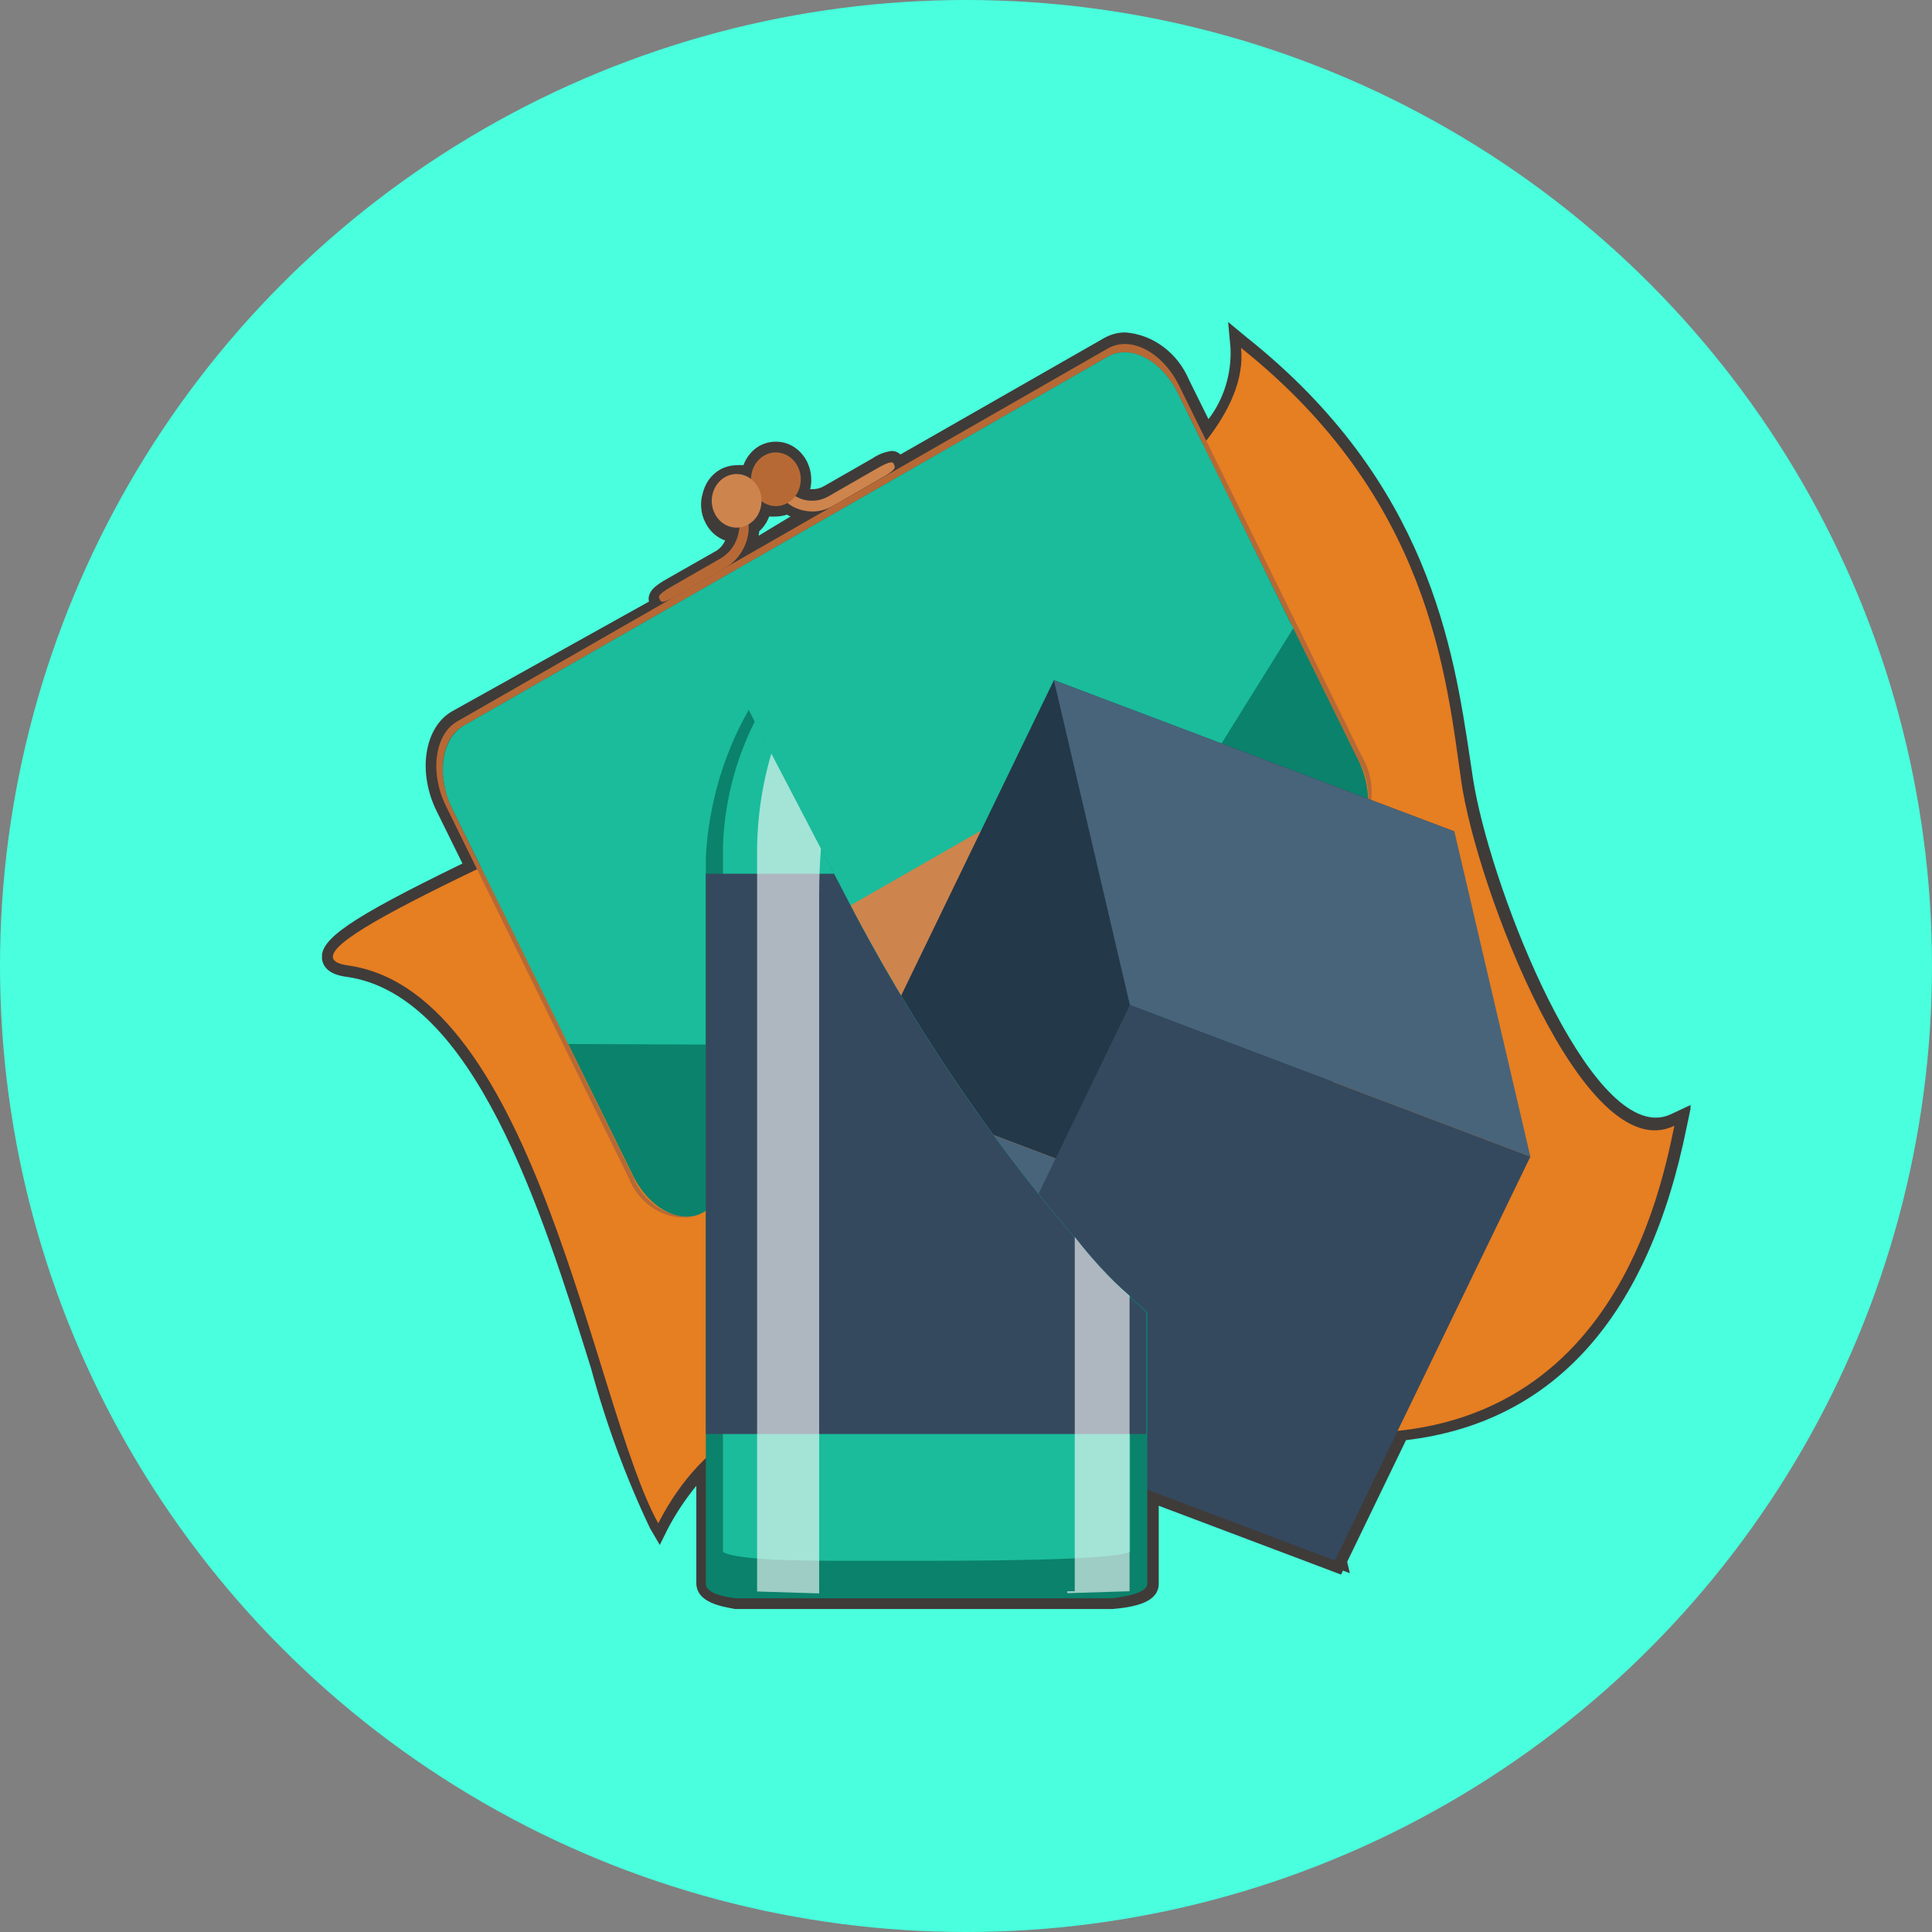 <svg width="24" height="24" viewBox="0 0 24 24" fill="none" xmlns="http://www.w3.org/2000/svg">
<rect x="0" y="0" width="24" height="24" fill="#808080" stroke="none"/>
<circle cx="12" cy="12" r="12" fill="#49FFDD"/>
<g clip-path="url(#clip0_442_8861)">
<path d="M20.759 13.84C20.7 13.869 20.635 13.884 20.57 13.884C19.632 13.884 18.491 10.933 18.297 9.665L18.262 9.432C18.056 8.06 17.747 5.989 15.488 4.192L15.256 4L15.286 4.322C15.3 4.643 15.203 4.959 15.012 5.207L14.771 4.72C14.701 4.555 14.591 4.413 14.453 4.31C14.315 4.206 14.154 4.144 13.986 4.13C13.891 4.128 13.797 4.153 13.713 4.201L11.185 5.646C11.155 5.617 11.116 5.601 11.076 5.602C10.99 5.613 10.908 5.646 10.835 5.696L10.236 6.039C10.193 6.064 10.144 6.077 10.094 6.077H10.064C10.081 6.007 10.082 5.934 10.069 5.864C10.055 5.793 10.027 5.727 9.986 5.67C9.945 5.613 9.893 5.567 9.833 5.535C9.773 5.503 9.707 5.487 9.64 5.487C9.568 5.486 9.496 5.505 9.432 5.54C9.342 5.592 9.273 5.677 9.235 5.779C9.207 5.776 9.179 5.776 9.15 5.779C9.078 5.78 9.007 5.799 8.942 5.835C8.89 5.865 8.843 5.907 8.807 5.958C8.77 6.009 8.744 6.068 8.729 6.13C8.711 6.189 8.705 6.252 8.711 6.314C8.716 6.376 8.734 6.436 8.762 6.49C8.814 6.597 8.902 6.677 9.008 6.714C8.983 6.771 8.942 6.817 8.89 6.847L8.289 7.189C8.155 7.266 8.084 7.319 8.062 7.402C8.056 7.425 8.056 7.449 8.062 7.473L5.616 8.836C5.272 9.033 5.184 9.588 5.422 10.072L5.745 10.727C4.333 11.414 3.97 11.671 4 11.913C4.024 12.093 4.232 12.125 4.303 12.134C5.887 12.355 6.73 15.037 7.342 16.997C7.528 17.683 7.773 18.349 8.075 18.985L8.196 19.192L8.302 18.979C8.401 18.793 8.518 18.618 8.65 18.457V19.664C8.65 19.917 8.989 19.959 9.131 19.988H13.819C14.12 19.962 14.394 19.897 14.394 19.672V18.705L16.659 19.56L16.683 19.51L16.768 19.543L16.735 19.401L17.466 17.89C19.29 17.675 20.475 16.371 20.953 13.999L21.011 13.722L20.759 13.84ZM9.432 6.599C9.487 6.55 9.529 6.487 9.555 6.416C9.583 6.419 9.612 6.419 9.64 6.416C9.685 6.416 9.731 6.408 9.774 6.393L9.82 6.416L9.424 6.655L9.432 6.599Z" fill="#3F3B39"/>
<path d="M4.323 11.993C2.408 11.721 15.723 7.381 15.417 4.322C17.759 6.189 17.964 8.384 18.152 9.703C18.341 11.022 19.679 14.533 20.8 13.984C20.595 14.973 19.884 18.374 15.912 17.716C11.941 17.058 9.298 16.728 8.177 18.923C7.375 17.483 6.664 12.323 4.323 11.993Z" fill="#E67E22"/>
<path d="M9.159 6.679C9.122 6.789 9.049 6.88 8.953 6.936L8.352 7.281C8.16 7.39 8.179 7.414 8.196 7.446C8.212 7.479 8.218 7.508 8.409 7.399L9.011 7.054C9.077 7.015 9.135 6.963 9.182 6.899C9.229 6.836 9.264 6.763 9.284 6.685C9.342 6.461 9.232 6.287 9.202 6.304C9.172 6.322 9.219 6.496 9.159 6.679Z" fill="#B76935"/>
<path d="M9.982 6.207C10.086 6.234 10.197 6.22 10.291 6.166L10.893 5.82C11.085 5.711 11.093 5.741 11.107 5.773C11.12 5.806 11.142 5.829 10.95 5.938L10.349 6.284C10.283 6.322 10.21 6.345 10.135 6.352C10.06 6.358 9.985 6.348 9.914 6.322C9.709 6.251 9.64 6.056 9.665 6.027C9.69 5.997 9.81 6.157 9.982 6.207Z" fill="#CE844D"/>
<path d="M16.875 9.443C17.077 9.854 17.017 10.329 16.738 10.476L8.735 15.061C8.461 15.22 8.067 15.017 7.865 14.607L5.619 10.048C5.417 9.638 5.48 9.163 5.759 9.016L13.762 4.431C14.036 4.271 14.43 4.475 14.632 4.885L16.875 9.443Z" fill="#0B826B"/>
<path d="M13.765 4.327L5.677 8.963C5.403 9.122 5.335 9.591 5.537 10.007L7.805 14.621C7.868 14.786 7.979 14.923 8.121 15.013C8.263 15.103 8.429 15.141 8.592 15.12C8.439 15.124 8.288 15.078 8.159 14.99C8.029 14.901 7.927 14.773 7.865 14.621L5.619 10.048C5.417 9.638 5.48 9.163 5.759 9.016L13.762 4.431C14.036 4.271 14.43 4.475 14.632 4.885L16.875 9.443C16.958 9.583 17 9.747 16.997 9.913C16.993 10.079 16.944 10.24 16.856 10.376C16.963 10.241 17.028 10.073 17.038 9.895C17.049 9.718 17.006 9.542 16.916 9.393L14.646 4.788C14.441 4.375 14.047 4.168 13.765 4.327Z" fill="#B76935"/>
<path d="M13.762 4.431L5.759 9.016C5.485 9.175 5.417 9.638 5.619 10.048L7.025 12.901L7.058 12.969L11.456 12.987C12.271 12.817 13.02 12.387 13.606 11.754L16.068 7.8L16.035 7.75L14.632 4.885C14.43 4.475 14.041 4.271 13.762 4.431Z" fill="#1ABC9C"/>
<path d="M13.039 9.83L10.357 11.366C10.175 11.471 10.105 11.716 10.202 11.913L10.477 12.47C10.574 12.668 10.801 12.742 10.983 12.638L13.665 11.102C13.848 10.997 13.917 10.752 13.82 10.555L13.546 9.998C13.448 9.8 13.222 9.725 13.039 9.83Z" fill="#CE844D"/>
<path d="M9.911 5.797C9.94 5.855 9.952 5.921 9.946 5.987C9.94 6.053 9.916 6.115 9.877 6.166C9.838 6.217 9.785 6.254 9.727 6.273C9.668 6.292 9.605 6.292 9.547 6.272C9.488 6.253 9.437 6.215 9.398 6.163C9.359 6.112 9.336 6.05 9.33 5.984C9.325 5.918 9.338 5.852 9.367 5.794C9.396 5.736 9.441 5.689 9.495 5.658C9.567 5.617 9.652 5.609 9.729 5.635C9.807 5.661 9.873 5.719 9.911 5.797Z" fill="#B76935"/>
<path d="M9.424 6.065C9.453 6.124 9.465 6.19 9.458 6.255C9.452 6.321 9.428 6.383 9.389 6.434C9.35 6.484 9.298 6.521 9.239 6.54C9.181 6.559 9.119 6.559 9.06 6.54C9.002 6.52 8.95 6.483 8.911 6.432C8.873 6.381 8.849 6.318 8.843 6.253C8.837 6.187 8.85 6.121 8.879 6.063C8.908 6.005 8.952 5.958 9.006 5.927C9.078 5.886 9.163 5.877 9.241 5.903C9.32 5.929 9.385 5.988 9.424 6.065Z" fill="#CE844D"/>
<path d="M18.068 10.329L13.092 8.449L10.663 13.465L15.639 15.347L18.068 10.329Z" fill="#233849"/>
<path d="M16.569 19.321L11.593 17.439L10.663 13.465L15.639 15.347L16.569 19.321Z" fill="#48647A"/>
<path d="M19.011 14.368L14.036 12.485L13.092 8.449L18.067 10.329L19.011 14.368Z" fill="#48647A"/>
<path d="M19.011 14.368L14.036 12.485L11.607 17.504L16.582 19.386L19.011 14.368Z" fill="#34495E"/>
<path d="M14.252 16.3C14.044 16.121 13.845 15.93 13.656 15.728C12.401 14.318 11.323 12.737 10.45 11.025C10.075 10.293 9.676 9.564 9.301 8.818C8.986 9.371 8.803 9.999 8.768 10.647V19.672C8.768 19.767 8.902 19.823 9.134 19.855H13.806C14.08 19.823 14.252 19.767 14.252 19.672V16.3Z" fill="#0B826B"/>
<path d="M13.656 15.728C12.401 14.318 11.323 12.737 10.45 11.025C10.102 10.343 9.73 9.665 9.378 8.96C9.139 9.431 9.004 9.955 8.981 10.491V19.28C9.167 19.389 10.075 19.389 10.584 19.389H11.175C12.058 19.389 13.82 19.389 14.039 19.277V16.111C13.907 15.99 13.779 15.861 13.656 15.728Z" fill="#1ABC9C"/>
<path d="M13.656 15.728C12.401 14.318 11.323 12.737 10.45 11.025L10.36 10.854H8.768V17.814H14.238V16.3C14.035 16.121 13.84 15.93 13.656 15.728Z" fill="#34495E"/>
<g style="mix-blend-mode:overlay" opacity="0.6">
<path d="M10.198 10.541L9.582 9.361C9.46 9.774 9.4 10.205 9.405 10.638V19.77L10.176 19.794V11.113C10.176 10.907 10.184 10.718 10.198 10.541Z" fill="white"/>
<path d="M13.655 15.728C13.547 15.61 13.446 15.489 13.351 15.365V19.767H13.258V19.791L14.032 19.767V16.097C13.901 15.985 13.775 15.861 13.655 15.728Z" fill="white"/>
</g>
</g>
<defs>
<clipPath id="clip0_442_8861">
<rect width="17" height="16" fill="white" transform="translate(4 4)"/>
</clipPath>
</defs>
</svg>
